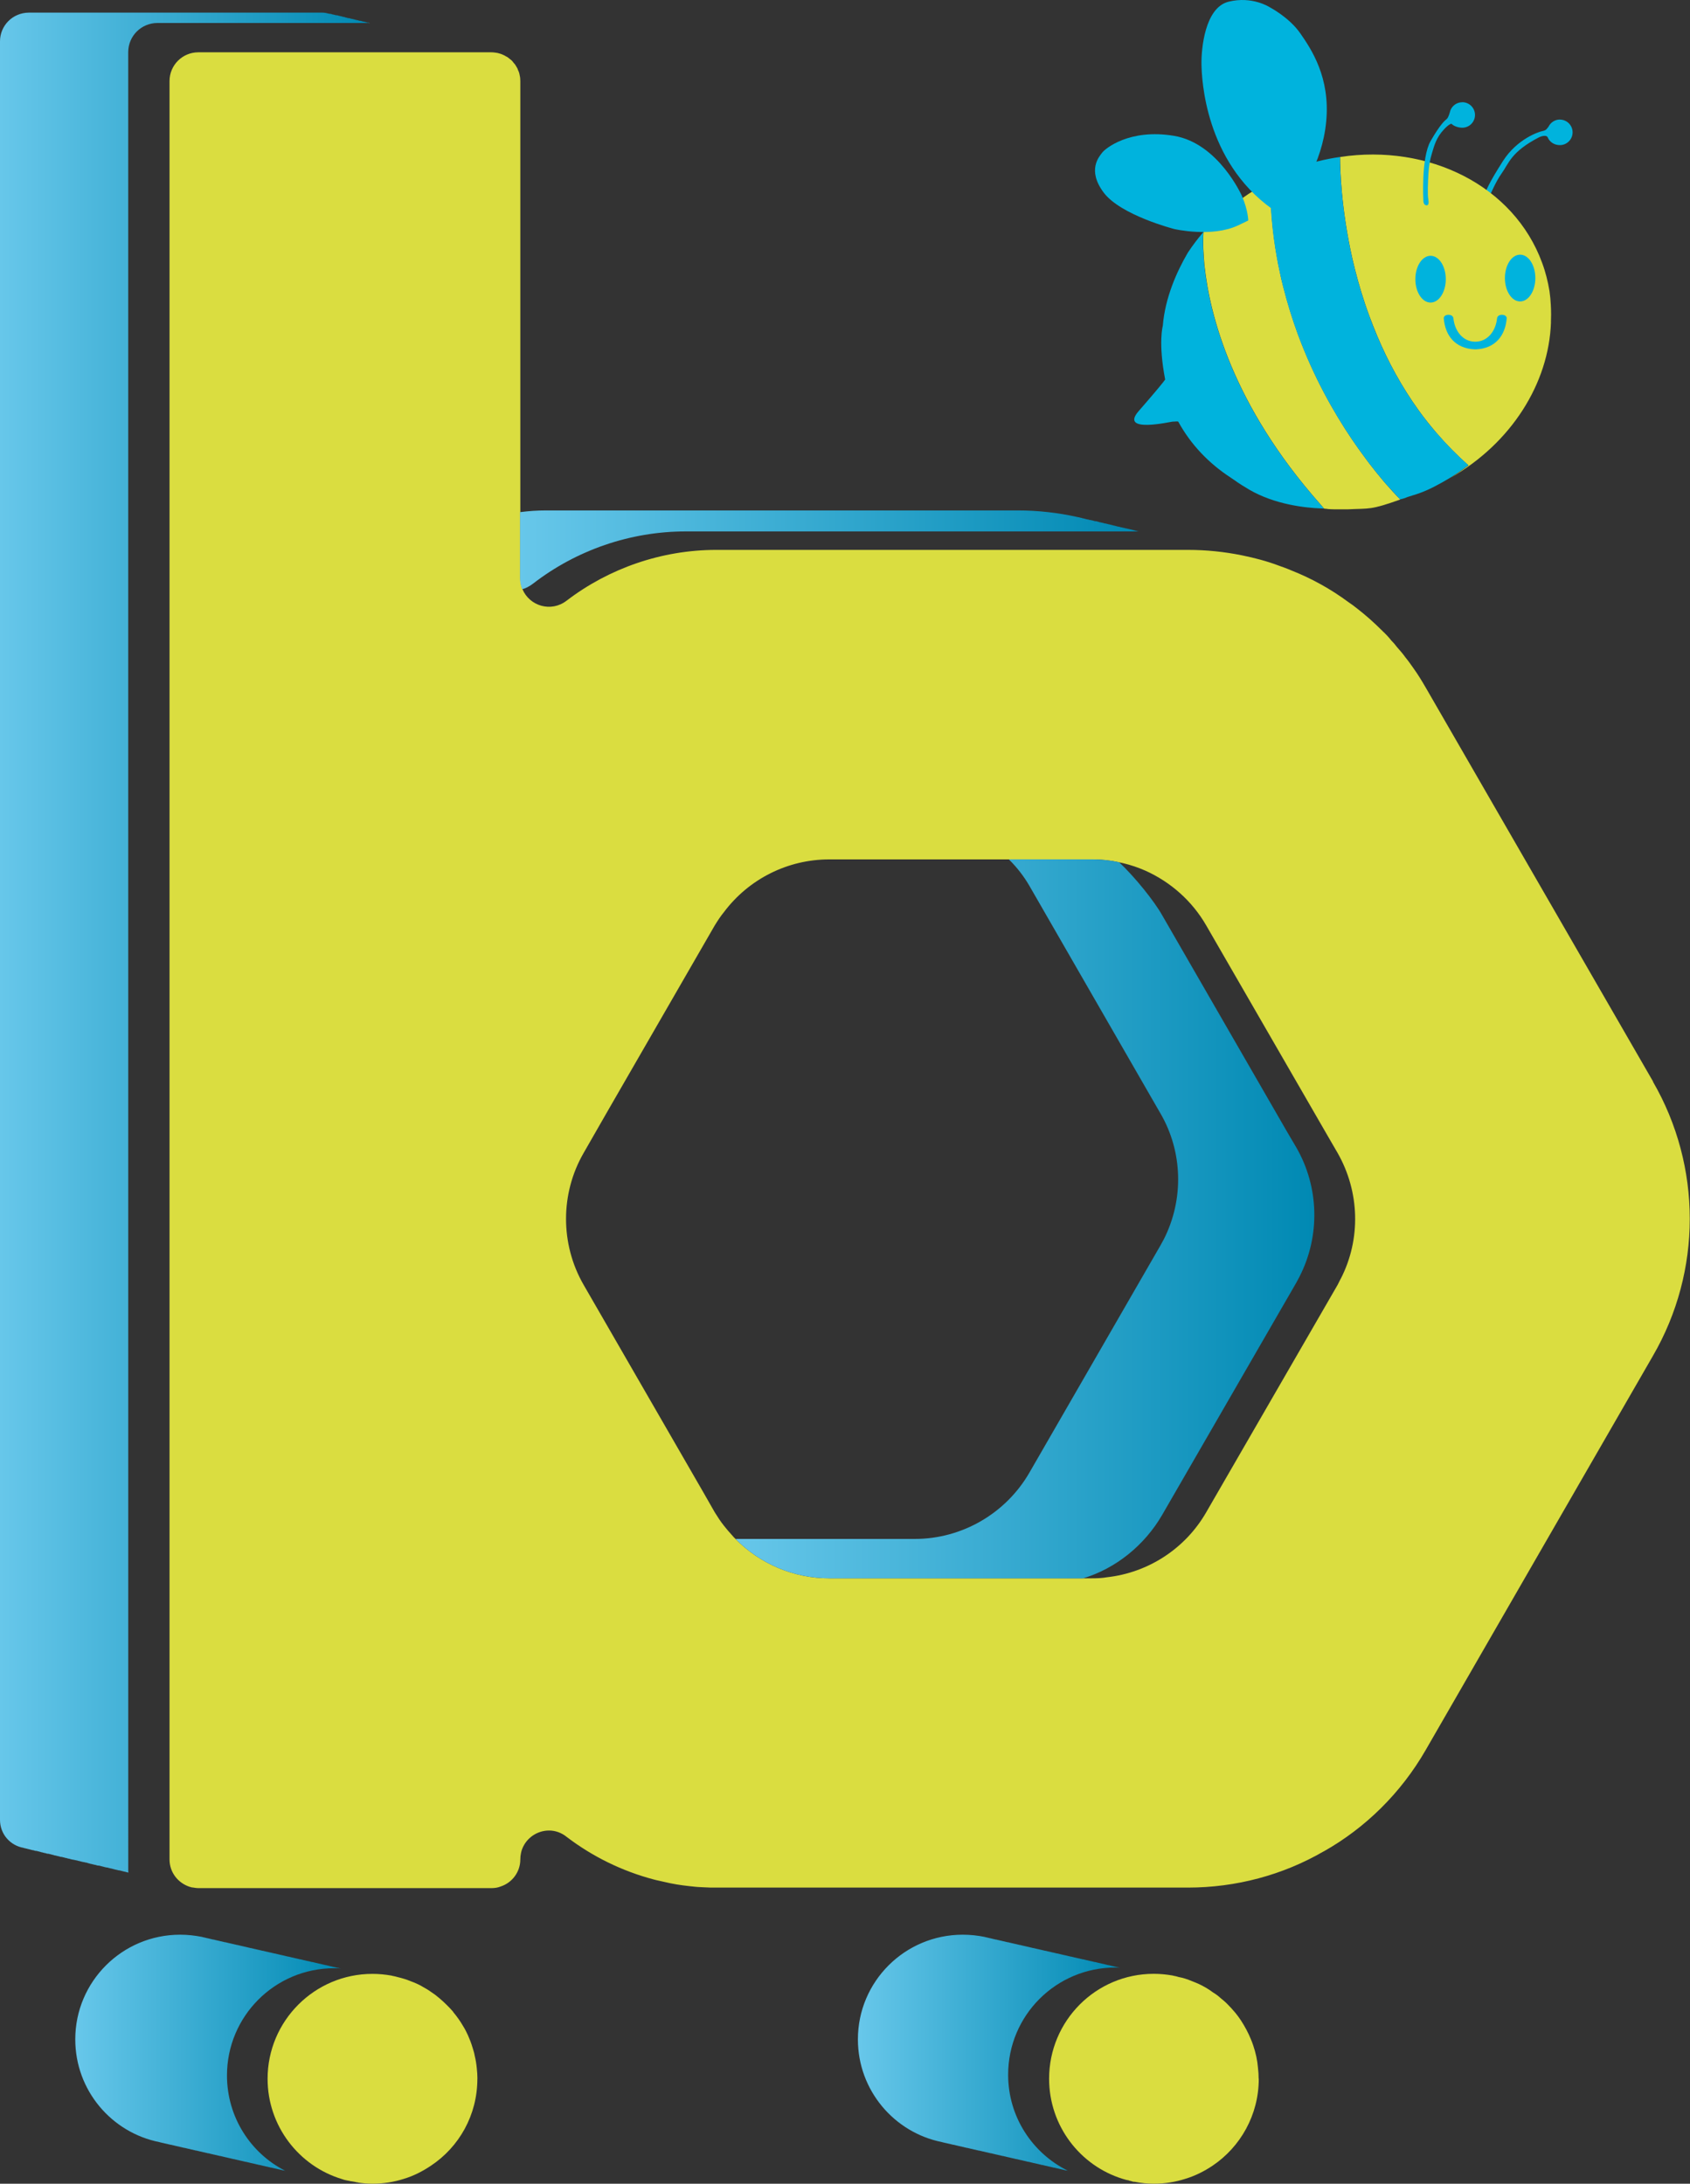 <?xml version="1.0" encoding="UTF-8"?>
<svg id="Camada_2" data-name="Camada 2" xmlns="http://www.w3.org/2000/svg" xmlns:xlink="http://www.w3.org/1999/xlink" viewBox="0 0 287.61 371.55">
  <rect x="0" y="0" width="287.61" height="371.55" fill="#333333" stroke="none"/>
  <defs>
    <style>
      .cls-1 {
        fill: url(#Gradiente_sem_nome_4);
      }

      .cls-1, .cls-2, .cls-3, .cls-4, .cls-5, .cls-6, .cls-7, .cls-8, .cls-9, .cls-10 {
        stroke-width: 0px;
      }

      .cls-2 {
        fill: url(#Gradiente_sem_nome_4-3);
      }

      .cls-3 {
        fill: url(#Gradiente_sem_nome_4-4);
      }

      .cls-4 {
        fill: url(#Gradiente_sem_nome_4-2);
      }

      .cls-5 {
        fill: url(#Gradiente_sem_nome_4-5);
      }

      .cls-6 {
        fill: #dadd40;
      }

      .cls-7 {
        fill: #fff1b8;
      }

      .cls-8 {
        fill: #fff;
      }

      .cls-9 {
        fill: #fbf8f5;
      }

      .cls-10 {
        fill: #00b3dd;
      }
    </style>
    <linearGradient id="Gradiente_sem_nome_4" data-name="Gradiente sem nome 4" x1="125.17" y1="207.38" x2="223.69" y2="207.38" gradientUnits="userSpaceOnUse">
      <stop offset="0" stop-color="#67c7ea"/>
      <stop offset="1" stop-color="#0089b3"/>
    </linearGradient>
    <linearGradient id="Gradiente_sem_nome_4-2" data-name="Gradiente sem nome 4" x1="13.1" y1="349.23" x2="58.05" y2="349.23" xlink:href="#Gradiente_sem_nome_4"/>
    <linearGradient id="Gradiente_sem_nome_4-3" data-name="Gradiente sem nome 4" x1="146.3" y1="349.23" x2="190.53" y2="349.23" xlink:href="#Gradiente_sem_nome_4"/>
    <linearGradient id="Gradiente_sem_nome_4-4" data-name="Gradiente sem nome 4" x1="0" y1="160.37" x2="62.76" y2="160.37" xlink:href="#Gradiente_sem_nome_4"/>
    <linearGradient id="Gradiente_sem_nome_4-5" data-name="Gradiente sem nome 4" x1="88.57" y1="93.58" x2="193.81" y2="93.58" xlink:href="#Gradiente_sem_nome_4"/>
  </defs>
  <g id="Camada_1-2" data-name="Camada 1">
    <g>
      <g>
        <path class="cls-10" d="m265.46,20.34c-.85,0-1.58.51-1.93,1.22-.31.35-.32.61-1.1.76-.53.1-4.23,1.3-6.64,5.06-2.4,3.76-3.13,5.37-3.19,6.23-.06.85.56.47.82-.06.26-.54,1.15-2.67,2.11-4.01,1.29-1.79,1.59-3.69,6.41-6.19,0,0,1.11-.54,1.45,0,.31.82,1.14,1.34,2.07,1.34,1.2,0,2.17-.97,2.17-2.17s-.97-2.17-2.17-2.17Z"/>
        <path class="cls-6" d="m238.3,84.99c-5.13,1.83-5.16,1.48-8.95,1.67h-2.2c-.46,0-.81-.03-1.15-.05-.03,0-.05,0-.11-.03,0,0-.03.03-.05,0-.13,0-.32-.03-.51-.05l-.64-.75c-14.99-16.9-18.8-32.26-19.69-40.48-.03-.16-.05-.32-.05-.48-.03-.38-.05-.73-.08-1.07-.16-2.1-.11-3.55-.05-4.24.64-.78,1.34-1.53,2.07-2.26.22-.21.43-.4.65-.56,4.97-4.16,8.68-5.88,8.68-5.88v.59c0,2.01.08,4,.24,5.91.19,2.2.48,4.38.86,6.47.13.81.3,1.61.48,2.42.16.91.38,1.8.62,2.69.7,2.77,1.53,5.43,2.44,7.92.35.94.7,1.85,1.07,2.74,2.82,6.9,6.29,12.63,9.29,16.84.27.38.54.75.78,1.07.27.38.51.7.75,1.02.24.32.48.64.73.94.24.3.46.59.67.86.46.56.89,1.07,1.26,1.53.27.3.48.59.73.83.64.75,1.18,1.32,1.56,1.72.08.11.19.19.27.27.22.24.35.38.35.38Z"/>
        <path class="cls-10" d="m225.32,86.53c-.16,0-.3-.03-.43-.03h-.11c-2.47-.08-7.79-.62-12.2-3.2-.91-.54-1.77-1.07-2.55-1.64-.19-.13-.38-.27-.56-.38-3.73-2.42-6.82-5.64-8.95-9.54-.22-.08-.48,0-.97,0-.3,0-9.19,2.07-5.72-1.85,2.39-2.74,3.55-4.14,4.08-4.81.3-.38.38-.51.38-.51-1.21-6.31-.4-9.13-.4-9.13.38-4.81,2.42-9.29,4.19-12.33.05-.08.11-.16.13-.21.78-1.18,1.64-2.31,2.58-3.41-.05.7-.11,2.15.05,4.24.03.35.05.7.08,1.07,0,.16.03.32.05.48.89,8.22,4.7,23.59,19.69,40.48l.64.75Z"/>
        <path class="cls-6" d="m263.95,54.84c-.36,10.42-6.77,20.55-17.08,26.45,1.83-1.16,3.04-2.1,3.04-2.1-1.96-1.75-3.76-3.57-5.4-5.48-1.07-1.26-2.1-2.53-3.04-3.84-2.98-4.14-5.29-8.43-7.09-12.71-.48-1.16-.94-2.31-1.37-3.47-.24-.67-.48-1.32-.7-1.99-.89-2.66-1.59-5.24-2.15-7.66-1.93-8.57-2.1-15.34-2.1-17.33,15.1-2.28,29.58,4.89,34.38,18,.59,1.58.99,3.2,1.26,4.84.11.81.19,1.58.22,2.31.03.56.05,1.13.05,1.64,0,.47-.01.91-.03,1.33Z"/>
        <path class="cls-7" d="m231.3,25.66c.11-.01.23-.03.34-.04-.11.01-.23.03-.34.04Z"/>
        <path class="cls-9" d="m226.15,16.72c0,.11,0,.23.01.34,0-.11,0-.23-.01-.34Z"/>
        <path class="cls-10" d="m228.04,26.53c-.15.2-.31.4-.32.6,0-.2.17-.4.32-.6Z"/>
        <path class="cls-10" d="m244.5,73.71c-1.07-1.26-2.1-2.53-3.04-3.84-2.98-4.14-5.29-8.43-7.09-12.71-.51-1.16-.94-2.31-1.37-3.47-.24-.67-.48-1.32-.7-1.99-.89-2.66-1.59-5.24-2.15-7.66-1.93-8.57-2.1-15.34-2.1-17.33-2.52.35-5.08.99-7.6,1.93-.7.27-1.37.54-2.04.83-.03,0-.05.03-.08.03-1.48.75-2.15,1.26-2.15,1.26v.59c0,2.01.08,4,.24,5.91.19,2.2.48,4.38.86,6.47.13.81.3,1.61.48,2.42.19.91.4,1.8.62,2.69.7,2.77,1.53,5.43,2.44,7.92.35.94.7,1.85,1.07,2.74,2.82,6.9,6.29,12.63,9.29,16.84.27.38.54.75.78,1.07.27.38.51.7.75,1.02.24.32.48.64.73.94.24.3.46.59.67.86.46.56.89,1.07,1.26,1.53.27.3.48.59.73.83.67.75,1.21,1.34,1.56,1.72.08.11.19.19.27.27.22.24.35.38.35.38.05,0,.17-.04.46-.11.3-.08.36-.11.78-.28.12-.05.49-.16.91-.29,1.85-.54,3.35-1.28,4.94-2.17.54-.3,1.02-.59,1.48-.86,1.83-1.16,3.04-2.1,3.04-2.1-1.96-1.75-3.76-3.57-5.4-5.48Z"/>
        <ellipse class="cls-10" cx="243.46" cy="47.5" rx="2.59" ry="3.98"/>
        <ellipse class="cls-10" cx="258.7" cy="47.31" rx="2.59" ry="3.98"/>
        <path class="cls-10" d="m220.9,33.22s4.11-5.12,4.8-12.58c.7-7.46-2.53-12.26-4.42-14.98-1.9-2.72-5.18-4.42-5.18-4.42,0,0-2.97-1.96-7.02-.95s-4.64,8.06-4.61,10.56c.03,2.65.63,16.5,11.95,24.65,0,0,2.02,2.72,4.49-2.28Z"/>
        <path class="cls-10" d="m211.36,33.35s-3.98-8.98-11.57-10.24c-7.58-1.26-11.69,2.17-12.2,2.84s-2.65,2.97.25,6.83c2.91,3.86,12.01,6.19,12.01,6.19,0,0,6.41,1.49,10.87-.63l1.71-.82s0-1.68-1.07-4.17Z"/>
        <path class="cls-10" d="m251.22,59.44c3.27-.17,4.97-2.34,5.2-5.33,0,0-.03-.54-.81-.55-.75,0-.83.55-.83.55-.21,2.21-1.61,4.03-3.72,4.03-2.11,0-3.51-1.83-3.72-4.03,0,0-.08-.55-.83-.55-.78,0-.81.55-.81.55.23,2.99,1.93,5.17,5.26,5.33h.26Z"/>
        <path class="cls-10" d="m248.84,17.4c-.93,0-1.71.59-2.02,1.41h0s-.28,1.18-.62,1.45-1.07.86-2.73,3.73c-1.66,2.87-1.23,10.23-1.23,10.23,0,0,.01.45.26.62.22.16.81.28.57-.95-.15-.8-.06-3.01.03-4.44.07-1.14.25-2.26.59-3.36.39-1.29.72-2.68,2.09-4.12,0,0,.74-.82,1.23-.92.4.43,1.21.68,1.84.68,1.2,0,2.17-.97,2.17-2.17s-.97-2.17-2.17-2.17Z"/>
      </g>
      <g>
        <path class="cls-8" d="m62.76,3.91s.07.03.07.03c.04,0,.04-.03.04-.03h-.11Z"/>
        <path class="cls-6" d="m281.34,184.04l-38.72-67.08c-.65-1.12-1.32-2.22-2.07-3.26-.44-.63-.9-1.28-1.4-1.89-.42-.6-.93-1.17-1.43-1.74-.29-.4-.6-.75-.95-1.1-.46-.59-.97-1.12-1.5-1.61-.03-.07-.08-.11-.14-.14-1.29-1.29-2.66-2.51-4.09-3.62-.48-.4-1.02-.79-1.57-1.16-3-2.22-6.25-4.02-9.67-5.37-.75-.33-1.51-.6-2.25-.86-2-.75-4.07-1.29-6.18-1.72-3-.61-6.06-.93-9.21-.93h-80.25c-9.32,0-18.29,3.15-25.47,8.63-2.67,2.07-6.33.9-7.52-1.93-.22-.56-.37-1.21-.37-1.88V13.8c0-.37-.03-.68-.11-.99-.05-.34-.14-.61-.29-.9-.05-.22-.16-.39-.27-.57-.11-.22-.26-.44-.44-.61-.11-.18-.25-.31-.38-.46-.15-.1-.29-.25-.44-.35-.15-.14-.33-.25-.5-.33-.04-.03-.07-.03-.11-.03v-.04c-.14-.08-.29-.14-.46-.22-.29-.14-.57-.2-.89-.29-.33-.05-.68-.11-1.01-.11h-49.9c-2.71,0-4.9,2.19-4.9,4.9v302.56c0,2.21,1.44,4.02,3.43,4.67.11.03.18.03.29.08.08.03.15.03.22.03.31.05.65.11.97.11h49.9c.53,0,1.08-.08,1.58-.29,1.93-.64,3.31-2.47,3.31-4.6,0-.37.04-.71.11-1.05.04-.25.12-.5.2-.71.74-1.93,2.59-3.15,4.59-3.15,1.04,0,2.11.37,2.98,1.08,4.4,3.35,9.42,5.82,14.83,7.25.11.04.25.07.39.1.82.19,1.61.37,2.42.54,1.43.3,2.89.46,4.36.61.14,0,.25.03.39.03.31,0,.67.05.98.05.68.05,1.4.05,2.08.05h80.25c8.24,0,16.18-2.14,23.1-6.14t.07-.03c7.07-3.99,13.1-9.9,17.32-17.22l38.68-67.08c8.36-14.41,8.36-32.22,0-46.66Zm-53.17,33.52l-.53,1.05-22.36,38.69c-3.57,6.21-9.89,10.28-16.89,11.06-.86.15-1.7.18-2.57.18h-44.69c-6.07,0-11.78-2.45-15.96-6.7-.2-.18-.4-.4-.57-.61-.5-.54-.95-1.08-1.39-1.63-.57-.71-1.08-1.5-1.57-2.29l-1.96-3.43-20.35-35.26c-4-6.93-4-15.54,0-22.46l4.1-7.15,18.21-31.56c.49-.79.99-1.57,1.57-2.27,4.21-5.61,10.83-8.96,17.92-8.96h44.69c1.58,0,3.15.16,4.64.5.25.04.48.1.71.15,1.28.31,2.51.72,3.69,1.24.03.03.07.03.07.03,4.29,1.93,7.95,5.15,10.35,9.32l20.85,36.11,1.51,2.6c3.77,6.61,3.99,14.67.53,21.41Z"/>
        <path class="cls-1" d="m221.18,217.17l-.56,1.05-22.85,39.55c-3,5.16-7.9,9.11-13.44,10.77h-43.2c-6.07,0-11.78-2.45-15.96-6.7h30.52c8.02,0,15.46-4.32,19.48-11.25l22.32-38.69.57-1.04c3.43-6.76,3.25-14.86-.57-21.42l-1.5-2.6-20.82-36.15c-.95-1.63-2.14-3.16-3.49-4.48h14.14c1.58,0,3.15.16,4.64.5,2.7,2.52,6.01,6.67,7.31,8.99l21.3,36.92,1.55,2.63c3.88,6.74,4.07,15.02.56,21.91Z"/>
        <path class="cls-6" d="m81.24,353.69c0,6.18-3.11,11.6-7.89,14.78-1.43.96-2.96,1.75-4.64,2.25-1.68.54-3.46.82-5.32.82-.82,0-1.61-.07-2.39-.18-.04-.04-.11-.04-.14-.04-.14,0-.25-.04-.36-.07-.14-.04-.29-.04-.39-.07-.14-.04-.32-.04-.5-.07-.07-.04-.18-.07-.29-.07-.39-.07-.75-.14-1.14-.29-7.32-2.21-12.64-9.03-12.64-17.06,0-9.85,8-17.85,17.85-17.85,1.11,0,2.18.11,3.21.29.11.04.18.04.29.07.25.04.5.11.75.18.75.18,1.5.39,2.25.71.43.14.82.32,1.21.5.32.14.64.32.93.5.46.25.89.5,1.32.82.5.32.93.64,1.39,1.04.43.36.86.75,1.25,1.14.39.39.79.79,1.14,1.21v.04c.64.75,1.21,1.57,1.71,2.43.29.46.54.96.79,1.5.14.32.29.68.43,1.04.14.36.25.71.36,1.07.14.46.29.89.36,1.36.18.71.29,1.43.36,2.14.07.61.11,1.21.11,1.82Z"/>
        <path class="cls-6" d="m214.22,353.69c0,6.18-3.14,11.6-7.85,14.78-1.43.96-3,1.75-4.68,2.25-1.68.54-3.46.82-5.32.82-1.11,0-2.18-.11-3.25-.32-.11,0-.21,0-.36-.04-.11-.04-.21-.07-.36-.11-.11,0-.25-.07-.36-.11-.32-.04-.64-.14-1-.25-7.25-2.25-12.5-9.03-12.5-17.03,0-9.85,7.96-17.85,17.81-17.85,1.11,0,2.18.11,3.21.29.11.04.18.04.29.07.25.04.5.11.71.18.79.14,1.54.39,2.29.71.39.14.82.32,1.21.5.82.39,1.64.86,2.39,1.43.43.25.86.57,1.25.93.39.32.79.64,1.14,1,.5.5.96,1,1.43,1.57.32.39.61.79.89,1.21.68,1.04,1.28,2.14,1.75,3.32.14.32.25.64.36.96.43,1.25.71,2.53.82,3.86.07.61.11,1.21.11,1.82Z"/>
        <path class="cls-4" d="m48.48,369.33s-.11-.04-.14-.04c-.11,0-.18-.04-.29-.04-.11-.04-.18-.07-.29-.07-.11-.04-.18-.07-.29-.07-.11-.04-.18-.04-.29-.07-.11-.04-.18-.04-.29-.07-.11,0-.18-.04-.29-.07-.11,0-.18-.04-.29-.07-.11,0-.18-.04-.29-.04-.11-.04-.18-.07-.29-.07-.11-.04-.18-.07-.29-.07-.11-.04-.18-.04-.29-.07s-.18-.04-.29-.07c-.11,0-.18-.04-.29-.07-.11,0-.18-.04-.29-.07-.11,0-.18-.04-.29-.04-.11-.04-.18-.07-.29-.07-.11-.04-.18-.07-.29-.07-.11-.04-.18-.07-.29-.07-.11-.04-.18-.04-.29-.07-.11,0-.18-.04-.29-.07-.11,0-.18-.04-.29-.07-.11,0-.18-.04-.29-.07-.11,0-.21-.04-.29-.04-.11-.04-.21-.07-.29-.07-.11-.04-.21-.07-.29-.07-.11-.04-.21-.04-.29-.07-.11-.04-.21-.04-.29-.07-.11,0-.21-.04-.29-.07-.11,0-.21-.04-.29-.07-.11,0-.21-.04-.29-.04-.11-.04-.21-.07-.29-.07-.11-.04-.21-.07-.29-.07-.11-.04-.21-.04-.29-.07-.11-.04-.21-.04-.29-.07-.11,0-.21-.04-.29-.07-.11,0-.21-.04-.29-.07-.11,0-.21-.04-.29-.07-.11,0-.21-.04-.29-.04-.11-.04-.21-.07-.29-.07-.11-.04-.21-.07-.29-.07-.11-.04-.21-.04-.29-.07-.11,0-.21-.04-.29-.07-.11,0-.21-.04-.32-.07-.07,0-.18-.04-.25-.07-.11,0-.21-.04-.32-.04-.07-.04-.18-.07-.29-.07-.07-.04-.18-.07-.29-.07-.07-.04-.18-.04-.29-.07-.07-.04-.18-.04-.29-.07-.07,0-.18-.04-.29-.07-.07,0-.18-.04-.29-.07-.07,0-.18-.04-.29-.04-.07-.04-.18-.07-.29-.07-.07-.04-.18-.07-.29-.07-.07-.04-.18-.04-.29-.07-.07-.04-.18-.04-.29-.07-.07,0-.18-.04-.29-.07-.07,0-.18-.04-.29-.07-.07,0-.18-.04-.29-.04-.07-.04-.18-.07-.29-.07-.07-.04-.18-.07-.29-.07-.07-.04-.18-.07-.29-.07-.07-.04-.18-.04-.29-.07-.07,0-.18-.04-.29-.07-.07,0-.18-.04-.29-.07-.11,0-.18-.04-.29-.07-.11,0-.18-.04-.29-.04-.11-.04-.18-.07-.29-.07-.11-.04-.18-.07-.29-.07-.11-.04-.18-.04-.29-.07s-.18-.04-.29-.07c-.11,0-.18-.04-.29-.07-.11,0-.18-.04-.29-.07-8.18-1.61-14.35-8.82-14.35-17.49,0-9.85,8-17.81,17.85-17.81,1.28,0,2.53.14,3.78.39.07.04.18.07.29.07.07.04.18.04.29.07.07.04.18.04.29.07.07,0,.18.04.29.07.07,0,.18.04.29.07.07,0,.18.04.29.07.07,0,.18.04.29.04.07.04.18.07.29.07.07.04.18.07.29.07.07.04.18.04.29.07.07.04.18.04.29.07.07,0,.18.04.29.07.07,0,.18.04.29.07.11,0,.18.04.29.04.11.04.18.07.29.07.11.04.18.07.29.07.11.04.18.04.29.07s.18.04.29.07c.11,0,.18.04.29.07.11,0,.18.04.29.07.11,0,.18.04.29.04.11.04.18.07.29.07.11.04.18.07.29.07.11.04.18.04.29.07s.18.04.29.07c.11,0,.18.04.29.07.11,0,.18.04.29.07.11,0,.18.04.29.07.11,0,.18.04.29.04.11.04.18.07.29.07.11.04.18.07.29.07.11.04.18.04.29.07.11.04.18.04.29.07.11,0,.18.04.29.07.11,0,.18.04.29.07.11,0,.18.04.29.04.11.04.18.07.29.07.11.04.18.07.29.07.11.04.18.04.29.07.11.04.18.04.29.07.11,0,.21.04.29.07.11,0,.21.04.29.07.11,0,.21.04.29.04.11.04.21.07.29.07.11.04.21.07.29.07.11.04.21.07.29.07.11.04.21.04.29.07.11,0,.21.04.29.07.11,0,.21.04.29.07.11,0,.21.04.29.07.11,0,.21.04.29.04.11.04.21.07.29.07.11.04.21.07.29.07.11.04.21.04.29.07.11.04.21.04.29.07.11,0,.21.04.29.07.11,0,.21.04.29.07.11,0,.21.04.29.04.11.04.21.07.29.07.11.04.21.07.29.07.11.04.21.04.29.07.11.04.21.04.29.07.11,0,.21.04.32.07.07,0,.18.04.25.07.11,0,.21.04.32.04.07.04.18.07.29.07.07.04.18.07.29.07.07.04.18.04.29.07.07.04.18.04.29.07.07,0,.18.04.29.07.07,0,.18.04.29.07.07,0,.18.04.29.07.07,0,.18.04.29.04.07.04.18.07.29.07.07.04.18.07.29.07.07.04.18.04.29.07.07.04.18.04.29.07.07,0,.18.04.29.07.07,0,.18.04.29.07.07,0,.18.04.29.04.07.04.18.07.29.07.03.04.07.04.14.04-.39-.07-.79-.07-1.21-.07-10.1,0-18.24,8.18-18.24,18.24,0,7.07,4,13.21,9.89,16.21Z"/>
        <path class="cls-2" d="m181.68,369.33s-.07-.04-.14-.04c-.11,0-.18-.04-.29-.04-.11-.04-.18-.07-.29-.07-.11-.04-.18-.07-.29-.07-.11-.04-.18-.04-.29-.07s-.18-.04-.29-.07c-.11,0-.18-.04-.29-.07-.11,0-.18-.04-.29-.07-.11,0-.18-.04-.29-.04-.11-.04-.18-.07-.29-.07-.11-.04-.18-.07-.29-.07-.11-.04-.18-.04-.29-.07-.11-.04-.18-.04-.29-.07-.11,0-.18-.04-.29-.07-.11,0-.18-.04-.29-.07-.11,0-.18-.04-.29-.04-.11-.04-.18-.07-.29-.07-.11-.04-.18-.07-.29-.07-.11-.04-.18-.07-.29-.07-.11-.04-.18-.04-.29-.07-.11,0-.18-.04-.29-.07-.11,0-.18-.04-.29-.07-.11,0-.18-.04-.29-.07-.11,0-.18-.04-.29-.04-.11-.04-.18-.07-.29-.07-.11-.04-.18-.07-.29-.07-.11-.04-.18-.04-.29-.07-.11-.04-.18-.04-.29-.07-.11,0-.21-.04-.29-.07-.11,0-.21-.04-.29-.07-.11,0-.21-.04-.29-.04-.11-.04-.21-.07-.29-.07-.11-.04-.21-.07-.29-.07-.11-.04-.21-.04-.29-.07-.11-.04-.21-.04-.29-.07-.11,0-.21-.04-.29-.07-.11,0-.21-.04-.29-.07-.11,0-.21-.04-.29-.07-.11,0-.21-.04-.29-.04-.11-.04-.21-.07-.29-.07-.11-.04-.21-.07-.29-.07-.11-.04-.21-.04-.29-.07-.11,0-.21-.04-.29-.07-.11,0-.21-.04-.29-.07-.11,0-.21-.04-.29-.07-.11,0-.21-.04-.29-.04-.11-.04-.21-.07-.29-.07-.11-.04-.21-.07-.29-.07-.11-.04-.21-.04-.29-.07-.11-.04-.21-.04-.29-.07-.11,0-.21-.04-.29-.07-.11,0-.21-.04-.32-.07-.07,0-.18-.04-.29-.04-.07-.04-.18-.07-.29-.07-.07-.04-.18-.07-.29-.07-.07-.04-.18-.04-.29-.07-.07-.04-.18-.04-.29-.07-.07,0-.18-.04-.29-.07-.07,0-.18-.04-.29-.07-.07,0-.18-.04-.29-.04-.07-.04-.18-.07-.29-.07-.07-.04-.18-.07-.29-.07-.07-.04-.18-.07-.29-.07-.07-.04-.18-.04-.29-.07-.07,0-.18-.04-.29-.07-.07,0-.18-.04-.29-.07-.07,0-.18-.04-.29-.07-.07,0-.18-.04-.29-.04-.07-.04-.18-.07-.29-.07-.07-.04-.18-.07-.29-.07-.07-.04-.18-.04-.29-.07-.11-.04-.18-.04-.29-.07-.11,0-.18-.04-.29-.07-.11,0-.18-.04-.29-.07-8.17-1.61-14.35-8.82-14.35-17.49,0-9.85,8-17.81,17.85-17.81,1.29,0,2.57.14,3.78.39.07.04.18.07.29.07.07.04.18.04.29.07.07.04.18.04.29.07.07,0,.18.04.29.07.07,0,.18.04.29.07.07,0,.18.04.29.07.11,0,.18.04.29.04.07.04.18.07.29.07.11.04.18.07.29.07.11.04.18.04.29.07s.18.04.29.07c.11,0,.18.04.29.07.11,0,.18.04.29.07.11,0,.18.04.29.04.11.04.18.07.29.07.11.04.18.07.29.07.11.04.18.04.29.07s.18.04.29.07c.11,0,.18.04.29.07.11,0,.18.04.29.07.11,0,.18.04.29.04.11.04.18.07.29.07.11.04.18.07.29.07.11.04.18.04.29.07s.18.04.29.07c.11,0,.18.04.29.07.11,0,.18.04.29.07.11,0,.18.04.29.07.11,0,.18.04.29.04.11.04.18.07.29.07.11.04.18.07.29.07.11.04.18.04.29.07s.18.04.29.07c.11,0,.18.04.29.07.11,0,.18.04.29.07.11,0,.18.04.29.04.11.04.18.07.29.07.11.04.21.07.29.07.11.04.21.04.29.07.11.04.21.04.29.07.11,0,.21.04.29.07.11,0,.21.04.29.07.11,0,.21.04.29.04.11.04.21.07.29.07.11.04.21.07.29.07.11.04.21.07.29.07.11.04.21.04.29.07.11,0,.21.04.29.07.11,0,.21.04.29.07.11,0,.21.04.29.07.11,0,.21.04.29.04.11.04.21.07.29.07.11.04.21.07.29.07.11.04.21.04.29.07.11.04.21.04.29.07.11,0,.21.04.29.07.11,0,.21.04.29.07.11,0,.21.04.32.04.07.04.18.07.29.07.07.04.18.07.29.07.07.04.18.04.29.07.07.04.18.04.29.07.07,0,.18.04.29.07.07,0,.18.04.29.07.07,0,.18.04.29.04.07.04.18.07.29.07.07.04.18.07.29.07.07.04.18.04.29.07.07.04.18.04.29.07.07,0,.18.04.29.07.07,0,.18.04.29.07.07,0,.18.04.29.07.07,0,.18.04.29.04.07.04.18.07.29.07.07.04.18.07.29.07.07.04.18.04.29.07.07.04.18.04.29.07.07,0,.18.04.29.07.11,0,.18.04.29.07-.25-.04-.5-.04-.75-.04-10.07,0-18.24,8.14-18.24,18.24,0,7.18,4.14,13.35,10.14,16.32Z"/>
        <path class="cls-3" d="m62.65,3.86s-.05-.03-.11,0c0,0-.03-.03-.07-.03-.03-.03-.07-.03-.11-.03-.03-.04-.07-.04-.11,0,0,0-.03-.04-.05-.04-.05-.04-.08-.04-.11-.04-.04-.03-.08-.03-.11,0,0,0-.04-.03-.07-.03-.08-.04-.16-.04-.22-.04-.15-.07-.29-.11-.42-.11h-.05s-.03-.03-.07,0h-.03s-.04-.03-.08-.03c-.03-.05-.05-.05-.11-.05-.03-.03-.05-.03-.11,0,0,0-.03-.03-.05-.03-.04-.03-.08-.03-.12-.03-.03-.03-.05-.03-.11,0,0,0-.03-.03-.05-.03-.04-.05-.08-.05-.11-.05-.04-.03-.08-.03-.11,0,0,0-.04-.03-.07-.03-.05-.04-.08-.04-.11-.04-.03-.03-.08-.03-.11,0,0,0-.04-.03-.08-.03-.07-.04-.14-.04-.2-.04-.14-.07-.29-.1-.42-.1h-.05s-.03-.05-.05,0h-.04q-.04-.05-.07-.05s-.08-.03-.12-.03c-.03-.03-.05-.03-.11,0,0,0-.03-.03-.05-.03-.04-.05-.08-.05-.11-.05-.04-.03-.07-.03-.11,0,0,0-.04-.03-.07-.03-.04-.03-.08-.03-.11-.03-.03-.04-.08-.04-.11,0,0,0-.04-.04-.07-.04-.04-.04-.08-.04-.11-.04-.03-.04-.08-.04-.11,0,0,0-.03-.04-.08-.04-.05-.03-.14-.05-.2-.03-.14-.08-.29-.11-.42-.11h-.04s-.04-.03-.07,0h-.03c-.05-.03-.08-.08-.11-.03-.08-.05-.15-.08-.23-.05t-.05-.03c-.05-.03-.08-.03-.11-.03t-.08,0s-.07-.04-.11-.04c-.04-.04-.07-.04-.1-.04q-.05-.03-.08,0s-.07-.03-.11-.03h-.1c-.4-.11-.83-.2-1.25-.2H4.89C2.18,2.17,0,4.33,0,7.04v302.59c0,2.44,1.74,4.4,4.07,4.78q.04.05.07.05h.03q.05.03.08,0h.03q.05.03.08.03s.07.04.11.04.07.03.1,0q.05.03.08.03s.07.04.11.04c.03,0,.07.04.11,0t.07.04s.07.03.11.03c.03,0,.05.04.11,0t.07.04s.07.04.11.04c.03,0,.07.03.11,0t.05.03c.08.03.15.03.22.03.15.08.29.11.44.11h.03s.04.04.08,0h.03q.05.04.08.04s.05.04.11.04c.03,0,.07.03.1,0t.08.03s.07.04.11.04c.03,0,.05.04.11,0t.05.04s.08.04.12.04c.03,0,.07.03.11,0t.05.03c.05.03.08.03.11.03.04,0,.08.05.11,0q.04.05.07.05c.08.03.16.03.22.03.15.07.29.11.42.11h.05s.03.03.07,0h.03s.04.03.08.03c.03.04.05.04.11.04.03,0,.05.03.11,0t.05.03s.08.04.12.04c.03,0,.05.04.11,0t.05.04s.08.03.11.03c.04,0,.08.05.11,0q.04.05.07.05s.08.03.11.03.08.03.11,0t.07.03s.08.03.11.03c.04,0,.08.05.11,0q.03.05.08.05c.05.03.14.03.2.03.14.07.29.11.42.11h.04s.04.04.07,0h.05s.03.04.05.04c.03.03.08.03.11.03.04,0,.07.03.11,0t.07.03c.03.05.08.05.11.05s.08.03.11,0t.07.03s.08.03.11.03.08.05.11,0q.03.05.08.05s.05.03.1.03.07.03.11,0t.08.03c.05.04.14.04.16.04.11.04.22.08.31.08.11.03.23.05.3.05.15.05.29.08.39.08.03.03.07.03.1.03h.08c.03.05.07.05.11.05.03.03.07.03.1.03h.08s.07.03.11.03c.03.04.05.04.11.04h.05s.08.04.12.04c.03.03.05.03.14.03.11.04.22.07.37.07.08.05.25.08.38.08.15.05.29.11.46.14.08.04.18.04.29.08.08,0,.19.03.29.07.07,0,.18.03.3.07h.05s.11.04.18.04c.15.05.3.11.48.11h.03s.04.03.08,0h.03s.03.03.08.03c.03.03.05.03.1.03h.07s.04.04.07.04h.04s.07.04.12.04h.03c.11.04.25.07.4.11h.03s.08.04.11.04h.07c.11.03.22.05.33.05.07.05.18.08.29.08.05.03.18.07.29.07.07.04.16.04.27.07.08.04.19.04.29.08.08.03.19.03.29.07.11,0,.19.03.3.08.07,0,.18.03.29.03.11.03.18.07.29.07.11.04.16.07.27.07.12.04.18.07.29.07.11.04.19.04.29.08.11.03.19.03.3.07h.03c-.03-.15-.03-.29-.03-.46V8.89c0-2.78,2.23-4.98,4.99-4.98h36.02c-.03-.05-.07-.05-.11-.05Z"/>
        <path class="cls-5" d="m193.78,90.41h-.11v-.04h-.14l-.04-.03h-.08s-.03,0-.03-.04h-.14s-.04-.04-.04-.04h-.07s-.04,0-.04-.03h-.11s-.05-.05-.05-.05h-.05c-.05,0-.14-.03-.18-.03-.03,0-.07-.03-.07-.03-.2-.03-.46-.11-.68-.15h-.07s-.07-.07-.11-.03c-.03-.04-.07-.04-.11-.04h-.14s-.03-.04-.03-.04h-.04s-.04-.03-.08-.03h-.14s-.03,0-.03-.03c-.11,0-.22-.05-.34-.08-.05,0-.14,0-.2-.03-.07-.05-.11-.05-.18-.05-.04-.03-.07-.03-.1-.03h-.05s-.11-.03-.14-.03h-.04s-.07-.04-.11-.04h-.03s-.03-.04-.08-.04h-.05s-.08-.04-.11-.04h-.08s-.04-.03-.04-.03h-.11s-.05-.03-.05-.03h-.08s-.03-.05-.03-.05h-.11s-.07-.03-.07-.03h-.08s-.03,0-.03-.03h-.11s-.07-.05-.07-.05h-.08s-.07-.03-.11-.03h-.05s-.05-.03-.08-.03h-.03s-.08-.04-.12-.04h-.07s-.04-.04-.07-.04-.11-.03-.18-.03h-.07s-.07-.04-.15-.04c-.03-.03-.08-.03-.14-.03-.04-.05-.08-.05-.15-.05h-.03s-.08-.03-.11-.03h-.03c-.05-.03-.08-.05-.16-.03-.03-.03-.05-.03-.1-.03h-.08c-.03-.05-.05-.08-.11-.05-.03-.03-.05-.03-.1-.03h-.04c-.14-.08-.31-.11-.49-.11h-.04s-.07-.04-.15-.04c-.03-.03-.05-.03-.11-.03h-.03s-.07-.08-.15-.04c-.03-.04-.07-.04-.11-.04h-.05c-.05-.03-.08-.05-.11-.03h-.04s-.04-.03-.07-.03h-.15s0-.05-.03-.05h-.05s-.1,0-.14-.03h-.1s-.04-.03-.04-.03h-.04s-.11,0-.14-.04h-.03c-.23-.08-.45-.11-.65-.15,0,0,0-.04-.03-.04h-.08c-.14-.03-.25-.05-.4-.11h-.11c-.07-.03-.11-.03-.14-.03-.04,0-.04-.03-.07-.03h-.04c-3.24-.72-6.61-1.1-10.02-1.1h-80.3c-1.5,0-2.96.1-4.43.29v11.24c0,.67.15,1.32.37,1.88.53-.14,1.19-.45,1.89-.99,7.31-5.64,16.45-8.85,25.97-8.85h77.01v-.03h-.03Z"/>
      </g>
    </g>
  </g>
</svg>